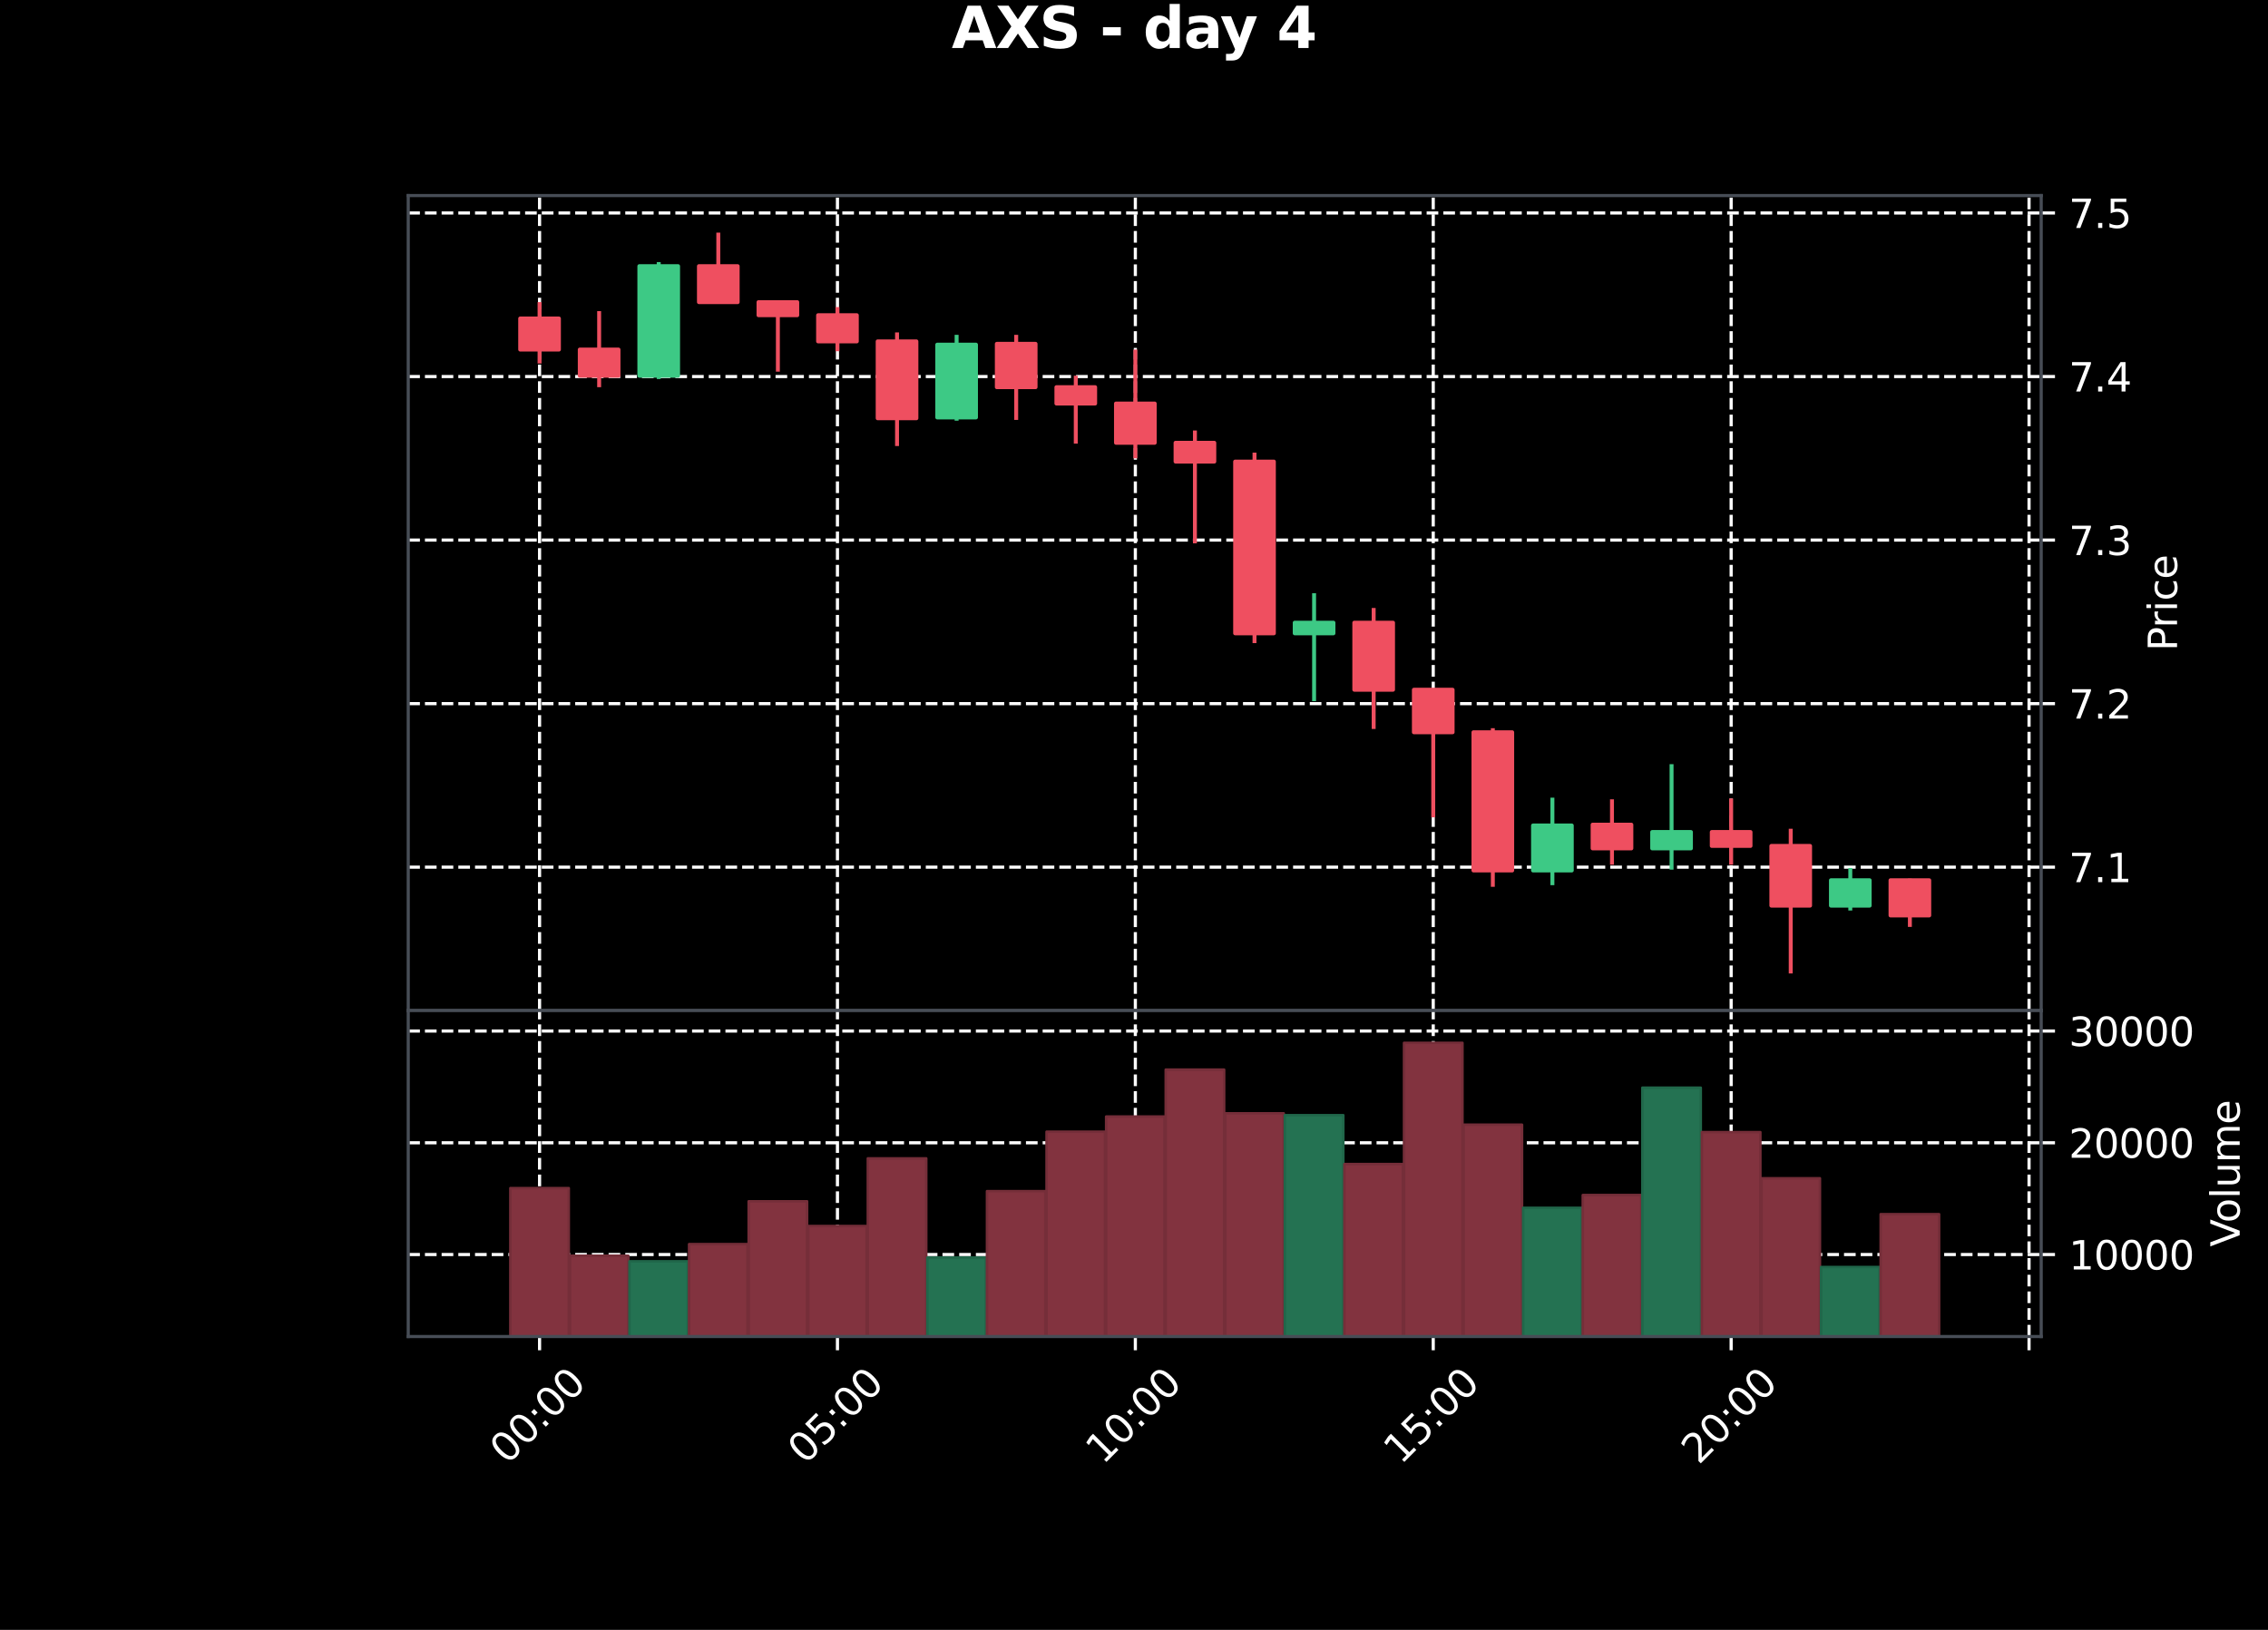 <?xml version="1.0" encoding="utf-8" standalone="no"?>
<!DOCTYPE svg PUBLIC "-//W3C//DTD SVG 1.1//EN"
  "http://www.w3.org/Graphics/SVG/1.1/DTD/svg11.dtd">
<svg xmlns:xlink="http://www.w3.org/1999/xlink" width="576pt" height="414pt" viewBox="0 0 576 414" xmlns="http://www.w3.org/2000/svg" version="1.1">
 <defs>
  <style type="text/css">*{stroke-linejoin: round; stroke-linecap: butt}</style>
 </defs>
 <g id="figure_1">
  <g id="patch_1">
   <path d="M 0 414 
L 576 414 
L 576 0 
L 0 0 
z
"/>
  </g>
  <g id="axes_1">
   <g id="patch_2">
    <path d="M 103.68 256.68 
L 518.4 256.68 
L 518.4 49.68 
L 103.68 49.68 
z
"/>
   </g>
   <g id="matplotlib.axis_1">
    <g id="xtick_1">
     <g id="line2d_1">
      <path d="M 137.032 256.68 
L 137.032 49.68 
" clip-path="url(#pf74fe98bea)" style="fill: none; stroke-dasharray: 2.96,1.28; stroke-dashoffset: 0; stroke: #ffffff; stroke-width: 0.8"/>
     </g>
     <g id="line2d_2">
      <defs>
       <path id="m8249fe2541" d="M 0 0 
L 0 3.5 
" style="stroke: #ffffff; stroke-width: 0.8"/>
      </defs>
      <g>
       <use xlink:href="#m8249fe2541" x="137.032" y="256.68" style="fill: #ffffff; stroke: #ffffff; stroke-width: 0.8"/>
      </g>
     </g>
    </g>
    <g id="xtick_2">
     <g id="line2d_3">
      <path d="M 212.687 256.68 
L 212.687 49.68 
" clip-path="url(#pf74fe98bea)" style="fill: none; stroke-dasharray: 2.96,1.28; stroke-dashoffset: 0; stroke: #ffffff; stroke-width: 0.8"/>
     </g>
     <g id="line2d_4">
      <g>
       <use xlink:href="#m8249fe2541" x="212.687" y="256.68" style="fill: #ffffff; stroke: #ffffff; stroke-width: 0.8"/>
      </g>
     </g>
    </g>
    <g id="xtick_3">
     <g id="line2d_5">
      <path d="M 288.343 256.68 
L 288.343 49.68 
" clip-path="url(#pf74fe98bea)" style="fill: none; stroke-dasharray: 2.96,1.28; stroke-dashoffset: 0; stroke: #ffffff; stroke-width: 0.8"/>
     </g>
     <g id="line2d_6">
      <g>
       <use xlink:href="#m8249fe2541" x="288.343" y="256.68" style="fill: #ffffff; stroke: #ffffff; stroke-width: 0.8"/>
      </g>
     </g>
    </g>
    <g id="xtick_4">
     <g id="line2d_7">
      <path d="M 363.999 256.68 
L 363.999 49.68 
" clip-path="url(#pf74fe98bea)" style="fill: none; stroke-dasharray: 2.96,1.28; stroke-dashoffset: 0; stroke: #ffffff; stroke-width: 0.8"/>
     </g>
     <g id="line2d_8">
      <g>
       <use xlink:href="#m8249fe2541" x="363.999" y="256.68" style="fill: #ffffff; stroke: #ffffff; stroke-width: 0.8"/>
      </g>
     </g>
    </g>
    <g id="xtick_5">
     <g id="line2d_9">
      <path d="M 439.655 256.68 
L 439.655 49.68 
" clip-path="url(#pf74fe98bea)" style="fill: none; stroke-dasharray: 2.96,1.28; stroke-dashoffset: 0; stroke: #ffffff; stroke-width: 0.8"/>
     </g>
     <g id="line2d_10">
      <g>
       <use xlink:href="#m8249fe2541" x="439.655" y="256.68" style="fill: #ffffff; stroke: #ffffff; stroke-width: 0.8"/>
      </g>
     </g>
    </g>
    <g id="xtick_6">
     <g id="line2d_11">
      <path d="M 515.311 256.68 
L 515.311 49.68 
" clip-path="url(#pf74fe98bea)" style="fill: none; stroke-dasharray: 2.96,1.28; stroke-dashoffset: 0; stroke: #ffffff; stroke-width: 0.8"/>
     </g>
     <g id="line2d_12">
      <g>
       <use xlink:href="#m8249fe2541" x="515.311" y="256.68" style="fill: #ffffff; stroke: #ffffff; stroke-width: 0.8"/>
      </g>
     </g>
    </g>
   </g>
   <g id="matplotlib.axis_2">
    <g id="ytick_1">
     <g id="line2d_13">
      <path d="M 103.68 220.269 
L 518.4 220.269 
" clip-path="url(#pf74fe98bea)" style="fill: none; stroke-dasharray: 2.96,1.28; stroke-dashoffset: 0; stroke: #ffffff; stroke-width: 0.8"/>
     </g>
     <g id="line2d_14">
      <defs>
       <path id="m7fab0426af" d="M 0 0 
L 3.5 0 
" style="stroke: #ffffff; stroke-width: 0.8"/>
      </defs>
      <g>
       <use xlink:href="#m7fab0426af" x="518.4" y="220.269" style="fill: #ffffff; stroke: #ffffff; stroke-width: 0.8"/>
      </g>
     </g>
     <g id="text_1">
      <!-- 7.1 -->
      <g style="fill: #ffffff" transform="translate(525.4 224.068) scale(0.1 -0.1)">
       <defs>
        <path id="DejaVuSans-37" d="M 525 4666 
L 3525 4666 
L 3525 4397 
L 1831 0 
L 1172 0 
L 2766 4134 
L 525 4134 
L 525 4666 
z
" transform="scale(0.016)"/>
        <path id="DejaVuSans-2e" d="M 684 794 
L 1344 794 
L 1344 0 
L 684 0 
L 684 794 
z
" transform="scale(0.016)"/>
        <path id="DejaVuSans-31" d="M 794 531 
L 1825 531 
L 1825 4091 
L 703 3866 
L 703 4441 
L 1819 4666 
L 2450 4666 
L 2450 531 
L 3481 531 
L 3481 0 
L 794 0 
L 794 531 
z
" transform="scale(0.016)"/>
       </defs>
       <use xlink:href="#DejaVuSans-37"/>
       <use xlink:href="#DejaVuSans-2e" x="63.623"/>
       <use xlink:href="#DejaVuSans-31" x="95.41"/>
      </g>
     </g>
    </g>
    <g id="ytick_2">
     <g id="line2d_15">
      <path d="M 103.68 178.728 
L 518.4 178.728 
" clip-path="url(#pf74fe98bea)" style="fill: none; stroke-dasharray: 2.96,1.28; stroke-dashoffset: 0; stroke: #ffffff; stroke-width: 0.8"/>
     </g>
     <g id="line2d_16">
      <g>
       <use xlink:href="#m7fab0426af" x="518.4" y="178.728" style="fill: #ffffff; stroke: #ffffff; stroke-width: 0.8"/>
      </g>
     </g>
     <g id="text_2">
      <!-- 7.2 -->
      <g style="fill: #ffffff" transform="translate(525.4 182.527) scale(0.1 -0.1)">
       <defs>
        <path id="DejaVuSans-32" d="M 1228 531 
L 3431 531 
L 3431 0 
L 469 0 
L 469 531 
Q 828 903 1448 1529 
Q 2069 2156 2228 2338 
Q 2531 2678 2651 2914 
Q 2772 3150 2772 3378 
Q 2772 3750 2511 3984 
Q 2250 4219 1831 4219 
Q 1534 4219 1204 4116 
Q 875 4013 500 3803 
L 500 4441 
Q 881 4594 1212 4672 
Q 1544 4750 1819 4750 
Q 2544 4750 2975 4387 
Q 3406 4025 3406 3419 
Q 3406 3131 3298 2873 
Q 3191 2616 2906 2266 
Q 2828 2175 2409 1742 
Q 1991 1309 1228 531 
z
" transform="scale(0.016)"/>
       </defs>
       <use xlink:href="#DejaVuSans-37"/>
       <use xlink:href="#DejaVuSans-2e" x="63.623"/>
       <use xlink:href="#DejaVuSans-32" x="95.41"/>
      </g>
     </g>
    </g>
    <g id="ytick_3">
     <g id="line2d_17">
      <path d="M 103.68 137.187 
L 518.4 137.187 
" clip-path="url(#pf74fe98bea)" style="fill: none; stroke-dasharray: 2.96,1.28; stroke-dashoffset: 0; stroke: #ffffff; stroke-width: 0.8"/>
     </g>
     <g id="line2d_18">
      <g>
       <use xlink:href="#m7fab0426af" x="518.4" y="137.187" style="fill: #ffffff; stroke: #ffffff; stroke-width: 0.8"/>
      </g>
     </g>
     <g id="text_3">
      <!-- 7.3 -->
      <g style="fill: #ffffff" transform="translate(525.4 140.986) scale(0.1 -0.1)">
       <defs>
        <path id="DejaVuSans-33" d="M 2597 2516 
Q 3050 2419 3304 2112 
Q 3559 1806 3559 1356 
Q 3559 666 3084 287 
Q 2609 -91 1734 -91 
Q 1441 -91 1130 -33 
Q 819 25 488 141 
L 488 750 
Q 750 597 1062 519 
Q 1375 441 1716 441 
Q 2309 441 2620 675 
Q 2931 909 2931 1356 
Q 2931 1769 2642 2001 
Q 2353 2234 1838 2234 
L 1294 2234 
L 1294 2753 
L 1863 2753 
Q 2328 2753 2575 2939 
Q 2822 3125 2822 3475 
Q 2822 3834 2567 4026 
Q 2313 4219 1838 4219 
Q 1578 4219 1281 4162 
Q 984 4106 628 3988 
L 628 4550 
Q 988 4650 1302 4700 
Q 1616 4750 1894 4750 
Q 2613 4750 3031 4423 
Q 3450 4097 3450 3541 
Q 3450 3153 3228 2886 
Q 3006 2619 2597 2516 
z
" transform="scale(0.016)"/>
       </defs>
       <use xlink:href="#DejaVuSans-37"/>
       <use xlink:href="#DejaVuSans-2e" x="63.623"/>
       <use xlink:href="#DejaVuSans-33" x="95.41"/>
      </g>
     </g>
    </g>
    <g id="ytick_4">
     <g id="line2d_19">
      <path d="M 103.68 95.645 
L 518.4 95.645 
" clip-path="url(#pf74fe98bea)" style="fill: none; stroke-dasharray: 2.96,1.28; stroke-dashoffset: 0; stroke: #ffffff; stroke-width: 0.8"/>
     </g>
     <g id="line2d_20">
      <g>
       <use xlink:href="#m7fab0426af" x="518.4" y="95.645" style="fill: #ffffff; stroke: #ffffff; stroke-width: 0.8"/>
      </g>
     </g>
     <g id="text_4">
      <!-- 7.4 -->
      <g style="fill: #ffffff" transform="translate(525.4 99.445) scale(0.1 -0.1)">
       <defs>
        <path id="DejaVuSans-34" d="M 2419 4116 
L 825 1625 
L 2419 1625 
L 2419 4116 
z
M 2253 4666 
L 3047 4666 
L 3047 1625 
L 3713 1625 
L 3713 1100 
L 3047 1100 
L 3047 0 
L 2419 0 
L 2419 1100 
L 313 1100 
L 313 1709 
L 2253 4666 
z
" transform="scale(0.016)"/>
       </defs>
       <use xlink:href="#DejaVuSans-37"/>
       <use xlink:href="#DejaVuSans-2e" x="63.623"/>
       <use xlink:href="#DejaVuSans-34" x="95.41"/>
      </g>
     </g>
    </g>
    <g id="ytick_5">
     <g id="line2d_21">
      <path d="M 103.68 54.104 
L 518.4 54.104 
" clip-path="url(#pf74fe98bea)" style="fill: none; stroke-dasharray: 2.96,1.28; stroke-dashoffset: 0; stroke: #ffffff; stroke-width: 0.8"/>
     </g>
     <g id="line2d_22">
      <g>
       <use xlink:href="#m7fab0426af" x="518.4" y="54.104" style="fill: #ffffff; stroke: #ffffff; stroke-width: 0.8"/>
      </g>
     </g>
     <g id="text_5">
      <!-- 7.5 -->
      <g style="fill: #ffffff" transform="translate(525.4 57.903) scale(0.1 -0.1)">
       <defs>
        <path id="DejaVuSans-35" d="M 691 4666 
L 3169 4666 
L 3169 4134 
L 1269 4134 
L 1269 2991 
Q 1406 3038 1543 3061 
Q 1681 3084 1819 3084 
Q 2600 3084 3056 2656 
Q 3513 2228 3513 1497 
Q 3513 744 3044 326 
Q 2575 -91 1722 -91 
Q 1428 -91 1123 -41 
Q 819 9 494 109 
L 494 744 
Q 775 591 1075 516 
Q 1375 441 1709 441 
Q 2250 441 2565 725 
Q 2881 1009 2881 1497 
Q 2881 1984 2565 2268 
Q 2250 2553 1709 2553 
Q 1456 2553 1204 2497 
Q 953 2441 691 2322 
L 691 4666 
z
" transform="scale(0.016)"/>
       </defs>
       <use xlink:href="#DejaVuSans-37"/>
       <use xlink:href="#DejaVuSans-2e" x="63.623"/>
       <use xlink:href="#DejaVuSans-35" x="95.41"/>
      </g>
     </g>
    </g>
    <g id="text_6">
     <!-- Price -->
     <g style="fill: #ffffff" transform="translate(552.902 165.378) rotate(-90) scale(0.1 -0.1)">
      <defs>
       <path id="DejaVuSans-50" d="M 1259 4147 
L 1259 2394 
L 2053 2394 
Q 2494 2394 2734 2622 
Q 2975 2850 2975 3272 
Q 2975 3691 2734 3919 
Q 2494 4147 2053 4147 
L 1259 4147 
z
M 628 4666 
L 2053 4666 
Q 2838 4666 3239 4311 
Q 3641 3956 3641 3272 
Q 3641 2581 3239 2228 
Q 2838 1875 2053 1875 
L 1259 1875 
L 1259 0 
L 628 0 
L 628 4666 
z
" transform="scale(0.016)"/>
       <path id="DejaVuSans-72" d="M 2631 2963 
Q 2534 3019 2420 3045 
Q 2306 3072 2169 3072 
Q 1681 3072 1420 2755 
Q 1159 2438 1159 1844 
L 1159 0 
L 581 0 
L 581 3500 
L 1159 3500 
L 1159 2956 
Q 1341 3275 1631 3429 
Q 1922 3584 2338 3584 
Q 2397 3584 2469 3576 
Q 2541 3569 2628 3553 
L 2631 2963 
z
" transform="scale(0.016)"/>
       <path id="DejaVuSans-69" d="M 603 3500 
L 1178 3500 
L 1178 0 
L 603 0 
L 603 3500 
z
M 603 4863 
L 1178 4863 
L 1178 4134 
L 603 4134 
L 603 4863 
z
" transform="scale(0.016)"/>
       <path id="DejaVuSans-63" d="M 3122 3366 
L 3122 2828 
Q 2878 2963 2633 3030 
Q 2388 3097 2138 3097 
Q 1578 3097 1268 2742 
Q 959 2388 959 1747 
Q 959 1106 1268 751 
Q 1578 397 2138 397 
Q 2388 397 2633 464 
Q 2878 531 3122 666 
L 3122 134 
Q 2881 22 2623 -34 
Q 2366 -91 2075 -91 
Q 1284 -91 818 406 
Q 353 903 353 1747 
Q 353 2603 823 3093 
Q 1294 3584 2113 3584 
Q 2378 3584 2631 3529 
Q 2884 3475 3122 3366 
z
" transform="scale(0.016)"/>
       <path id="DejaVuSans-65" d="M 3597 1894 
L 3597 1613 
L 953 1613 
Q 991 1019 1311 708 
Q 1631 397 2203 397 
Q 2534 397 2845 478 
Q 3156 559 3463 722 
L 3463 178 
Q 3153 47 2828 -22 
Q 2503 -91 2169 -91 
Q 1331 -91 842 396 
Q 353 884 353 1716 
Q 353 2575 817 3079 
Q 1281 3584 2069 3584 
Q 2775 3584 3186 3129 
Q 3597 2675 3597 1894 
z
M 3022 2063 
Q 3016 2534 2758 2815 
Q 2500 3097 2075 3097 
Q 1594 3097 1305 2825 
Q 1016 2553 972 2059 
L 3022 2063 
z
" transform="scale(0.016)"/>
      </defs>
      <use xlink:href="#DejaVuSans-50"/>
      <use xlink:href="#DejaVuSans-72" x="58.553"/>
      <use xlink:href="#DejaVuSans-69" x="99.666"/>
      <use xlink:href="#DejaVuSans-63" x="127.449"/>
      <use xlink:href="#DejaVuSans-65" x="182.43"/>
     </g>
    </g>
   </g>
   <g id="PolyCollection_1">
    <path d="M 132.114 80.898 
L 132.114 88.791 
L 141.949 88.791 
L 141.949 80.898 
z
" clip-path="url(#pf74fe98bea)" style="fill: #ef4f60; stroke: #ef4f60"/>
    <path d="M 147.245 88.791 
L 147.245 95.438 
L 157.08 95.438 
L 157.08 88.791 
z
" clip-path="url(#pf74fe98bea)" style="fill: #ef4f60; stroke: #ef4f60"/>
    <path d="M 162.376 95.438 
L 162.376 67.605 
L 172.212 67.605 
L 172.212 95.438 
z
" clip-path="url(#pf74fe98bea)" style="fill: #3dc985; stroke: #3dc985"/>
    <path d="M 177.507 67.605 
L 177.507 76.744 
L 187.343 76.744 
L 187.343 67.605 
z
" clip-path="url(#pf74fe98bea)" style="fill: #ef4f60; stroke: #ef4f60"/>
    <path d="M 192.639 76.744 
L 192.639 80.067 
L 202.474 80.067 
L 202.474 76.744 
z
" clip-path="url(#pf74fe98bea)" style="fill: #ef4f60; stroke: #ef4f60"/>
    <path d="M 207.77 80.067 
L 207.77 86.714 
L 217.605 86.714 
L 217.605 80.067 
z
" clip-path="url(#pf74fe98bea)" style="fill: #ef4f60; stroke: #ef4f60"/>
    <path d="M 222.901 86.714 
L 222.901 106.238 
L 232.736 106.238 
L 232.736 86.714 
z
" clip-path="url(#pf74fe98bea)" style="fill: #ef4f60; stroke: #ef4f60"/>
    <path d="M 238.032 106.031 
L 238.032 87.545 
L 247.867 87.545 
L 247.867 106.031 
z
" clip-path="url(#pf74fe98bea)" style="fill: #3dc985; stroke: #3dc985"/>
    <path d="M 253.163 87.337 
L 253.163 98.346 
L 262.999 98.346 
L 262.999 87.337 
z
" clip-path="url(#pf74fe98bea)" style="fill: #ef4f60; stroke: #ef4f60"/>
    <path d="M 268.294 98.346 
L 268.294 102.5 
L 278.13 102.5 
L 278.13 98.346 
z
" clip-path="url(#pf74fe98bea)" style="fill: #ef4f60; stroke: #ef4f60"/>
    <path d="M 283.426 102.5 
L 283.426 112.47 
L 293.261 112.47 
L 293.261 102.5 
z
" clip-path="url(#pf74fe98bea)" style="fill: #ef4f60; stroke: #ef4f60"/>
    <path d="M 298.557 112.47 
L 298.557 117.247 
L 308.392 117.247 
L 308.392 112.47 
z
" clip-path="url(#pf74fe98bea)" style="fill: #ef4f60; stroke: #ef4f60"/>
    <path d="M 313.688 117.247 
L 313.688 160.865 
L 323.523 160.865 
L 323.523 117.247 
z
" clip-path="url(#pf74fe98bea)" style="fill: #ef4f60; stroke: #ef4f60"/>
    <path d="M 328.819 160.865 
L 328.819 158.165 
L 338.654 158.165 
L 338.654 160.865 
z
" clip-path="url(#pf74fe98bea)" style="fill: #3dc985; stroke: #3dc985"/>
    <path d="M 343.95 158.165 
L 343.95 175.197 
L 353.786 175.197 
L 353.786 158.165 
z
" clip-path="url(#pf74fe98bea)" style="fill: #ef4f60; stroke: #ef4f60"/>
    <path d="M 359.081 175.197 
L 359.081 185.998 
L 368.917 185.998 
L 368.917 175.197 
z
" clip-path="url(#pf74fe98bea)" style="fill: #ef4f60; stroke: #ef4f60"/>
    <path d="M 374.213 185.998 
L 374.213 221.1 
L 384.048 221.1 
L 384.048 185.998 
z
" clip-path="url(#pf74fe98bea)" style="fill: #ef4f60; stroke: #ef4f60"/>
    <path d="M 389.344 221.1 
L 389.344 209.676 
L 399.179 209.676 
L 399.179 221.1 
z
" clip-path="url(#pf74fe98bea)" style="fill: #3dc985; stroke: #3dc985"/>
    <path d="M 404.475 209.468 
L 404.475 215.492 
L 414.31 215.492 
L 414.31 209.468 
z
" clip-path="url(#pf74fe98bea)" style="fill: #ef4f60; stroke: #ef4f60"/>
    <path d="M 419.606 215.492 
L 419.606 211.338 
L 429.441 211.338 
L 429.441 215.492 
z
" clip-path="url(#pf74fe98bea)" style="fill: #3dc985; stroke: #3dc985"/>
    <path d="M 434.737 211.338 
L 434.737 214.869 
L 444.573 214.869 
L 444.573 211.338 
z
" clip-path="url(#pf74fe98bea)" style="fill: #ef4f60; stroke: #ef4f60"/>
    <path d="M 449.868 214.869 
L 449.868 230.031 
L 459.704 230.031 
L 459.704 214.869 
z
" clip-path="url(#pf74fe98bea)" style="fill: #ef4f60; stroke: #ef4f60"/>
    <path d="M 465 230.031 
L 465 223.592 
L 474.835 223.592 
L 474.835 230.031 
z
" clip-path="url(#pf74fe98bea)" style="fill: #3dc985; stroke: #3dc985"/>
    <path d="M 480.131 223.592 
L 480.131 232.524 
L 489.966 232.524 
L 489.966 223.592 
z
" clip-path="url(#pf74fe98bea)" style="fill: #ef4f60; stroke: #ef4f60"/>
   </g>
   <g id="LineCollection_1">
    <path d="M 137.032 92.322 
L 137.032 88.791 
" clip-path="url(#pf74fe98bea)" style="fill: none; stroke: #ef4f60"/>
    <path d="M 152.163 98.346 
L 152.163 95.438 
" clip-path="url(#pf74fe98bea)" style="fill: none; stroke: #ef4f60"/>
    <path d="M 167.294 96.269 
L 167.294 95.438 
" clip-path="url(#pf74fe98bea)" style="fill: none; stroke: #3dc985"/>
    <path d="M 182.425 76.952 
L 182.425 76.744 
" clip-path="url(#pf74fe98bea)" style="fill: none; stroke: #ef4f60"/>
    <path d="M 197.556 94.399 
L 197.556 80.067 
" clip-path="url(#pf74fe98bea)" style="fill: none; stroke: #ef4f60"/>
    <path d="M 212.687 89.206 
L 212.687 86.714 
" clip-path="url(#pf74fe98bea)" style="fill: none; stroke: #ef4f60"/>
    <path d="M 227.819 113.3 
L 227.819 106.238 
" clip-path="url(#pf74fe98bea)" style="fill: none; stroke: #ef4f60"/>
    <path d="M 242.95 106.862 
L 242.95 106.031 
" clip-path="url(#pf74fe98bea)" style="fill: none; stroke: #3dc985"/>
    <path d="M 258.081 106.654 
L 258.081 98.346 
" clip-path="url(#pf74fe98bea)" style="fill: none; stroke: #ef4f60"/>
    <path d="M 273.212 112.677 
L 273.212 102.5 
" clip-path="url(#pf74fe98bea)" style="fill: none; stroke: #ef4f60"/>
    <path d="M 288.343 116.416 
L 288.343 112.47 
" clip-path="url(#pf74fe98bea)" style="fill: none; stroke: #ef4f60"/>
    <path d="M 303.474 138.017 
L 303.474 117.247 
" clip-path="url(#pf74fe98bea)" style="fill: none; stroke: #ef4f60"/>
    <path d="M 318.606 163.358 
L 318.606 160.865 
" clip-path="url(#pf74fe98bea)" style="fill: none; stroke: #ef4f60"/>
    <path d="M 333.737 178.105 
L 333.737 160.865 
" clip-path="url(#pf74fe98bea)" style="fill: none; stroke: #3dc985"/>
    <path d="M 348.868 185.167 
L 348.868 175.197 
" clip-path="url(#pf74fe98bea)" style="fill: none; stroke: #ef4f60"/>
    <path d="M 363.999 207.599 
L 363.999 185.998 
" clip-path="url(#pf74fe98bea)" style="fill: none; stroke: #ef4f60"/>
    <path d="M 379.13 225.254 
L 379.13 221.1 
" clip-path="url(#pf74fe98bea)" style="fill: none; stroke: #ef4f60"/>
    <path d="M 394.261 224.839 
L 394.261 221.1 
" clip-path="url(#pf74fe98bea)" style="fill: none; stroke: #3dc985"/>
    <path d="M 409.393 219.646 
L 409.393 215.492 
" clip-path="url(#pf74fe98bea)" style="fill: none; stroke: #ef4f60"/>
    <path d="M 424.524 220.892 
L 424.524 215.492 
" clip-path="url(#pf74fe98bea)" style="fill: none; stroke: #3dc985"/>
    <path d="M 439.655 219.646 
L 439.655 214.869 
" clip-path="url(#pf74fe98bea)" style="fill: none; stroke: #ef4f60"/>
    <path d="M 454.786 247.271 
L 454.786 230.031 
" clip-path="url(#pf74fe98bea)" style="fill: none; stroke: #ef4f60"/>
    <path d="M 469.917 231.278 
L 469.917 230.031 
" clip-path="url(#pf74fe98bea)" style="fill: none; stroke: #3dc985"/>
    <path d="M 485.048 235.432 
L 485.048 232.524 
" clip-path="url(#pf74fe98bea)" style="fill: none; stroke: #ef4f60"/>
    <path d="M 137.032 76.744 
L 137.032 80.898 
" clip-path="url(#pf74fe98bea)" style="fill: none; stroke: #ef4f60"/>
    <path d="M 152.163 79.029 
L 152.163 88.791 
" clip-path="url(#pf74fe98bea)" style="fill: none; stroke: #ef4f60"/>
    <path d="M 167.294 66.567 
L 167.294 67.605 
" clip-path="url(#pf74fe98bea)" style="fill: none; stroke: #3dc985"/>
    <path d="M 182.425 59.089 
L 182.425 67.605 
" clip-path="url(#pf74fe98bea)" style="fill: none; stroke: #ef4f60"/>
    <path d="M 197.556 76.329 
L 197.556 76.744 
" clip-path="url(#pf74fe98bea)" style="fill: none; stroke: #ef4f60"/>
    <path d="M 212.687 77.99 
L 212.687 80.067 
" clip-path="url(#pf74fe98bea)" style="fill: none; stroke: #ef4f60"/>
    <path d="M 227.819 84.429 
L 227.819 86.714 
" clip-path="url(#pf74fe98bea)" style="fill: none; stroke: #ef4f60"/>
    <path d="M 242.95 85.052 
L 242.95 87.545 
" clip-path="url(#pf74fe98bea)" style="fill: none; stroke: #3dc985"/>
    <path d="M 258.081 85.052 
L 258.081 87.337 
" clip-path="url(#pf74fe98bea)" style="fill: none; stroke: #ef4f60"/>
    <path d="M 273.212 95.438 
L 273.212 98.346 
" clip-path="url(#pf74fe98bea)" style="fill: none; stroke: #ef4f60"/>
    <path d="M 288.343 88.791 
L 288.343 102.5 
" clip-path="url(#pf74fe98bea)" style="fill: none; stroke: #ef4f60"/>
    <path d="M 303.474 109.354 
L 303.474 112.47 
" clip-path="url(#pf74fe98bea)" style="fill: none; stroke: #ef4f60"/>
    <path d="M 318.606 114.962 
L 318.606 117.247 
" clip-path="url(#pf74fe98bea)" style="fill: none; stroke: #ef4f60"/>
    <path d="M 333.737 150.688 
L 333.737 158.165 
" clip-path="url(#pf74fe98bea)" style="fill: none; stroke: #3dc985"/>
    <path d="M 348.868 154.426 
L 348.868 158.165 
" clip-path="url(#pf74fe98bea)" style="fill: none; stroke: #ef4f60"/>
    <path d="M 363.999 174.989 
L 363.999 175.197 
" clip-path="url(#pf74fe98bea)" style="fill: none; stroke: #ef4f60"/>
    <path d="M 379.13 184.959 
L 379.13 185.998 
" clip-path="url(#pf74fe98bea)" style="fill: none; stroke: #ef4f60"/>
    <path d="M 394.261 202.614 
L 394.261 209.676 
" clip-path="url(#pf74fe98bea)" style="fill: none; stroke: #3dc985"/>
    <path d="M 409.393 203.029 
L 409.393 209.468 
" clip-path="url(#pf74fe98bea)" style="fill: none; stroke: #ef4f60"/>
    <path d="M 424.524 194.098 
L 424.524 211.338 
" clip-path="url(#pf74fe98bea)" style="fill: none; stroke: #3dc985"/>
    <path d="M 439.655 202.822 
L 439.655 211.338 
" clip-path="url(#pf74fe98bea)" style="fill: none; stroke: #ef4f60"/>
    <path d="M 454.786 210.507 
L 454.786 214.869 
" clip-path="url(#pf74fe98bea)" style="fill: none; stroke: #ef4f60"/>
    <path d="M 469.917 220.477 
L 469.917 223.592 
" clip-path="url(#pf74fe98bea)" style="fill: none; stroke: #3dc985"/>
    <path d="M 485.048 223.177 
L 485.048 223.592 
" clip-path="url(#pf74fe98bea)" style="fill: none; stroke: #ef4f60"/>
   </g>
   <g id="patch_3">
    <path d="M 103.68 256.68 
L 103.68 49.68 
" style="fill: none; stroke: #474d56; stroke-width: 0.8; stroke-linejoin: miter; stroke-linecap: square"/>
   </g>
   <g id="patch_4">
    <path d="M 518.4 256.68 
L 518.4 49.68 
" style="fill: none; stroke: #474d56; stroke-width: 0.8; stroke-linejoin: miter; stroke-linecap: square"/>
   </g>
   <g id="patch_5">
    <path d="M 103.68 256.68 
L 518.4 256.68 
" style="fill: none; stroke: #474d56; stroke-width: 0.8; stroke-linejoin: miter; stroke-linecap: square"/>
   </g>
   <g id="patch_6">
    <path d="M 103.68 49.68 
L 518.4 49.68 
" style="fill: none; stroke: #474d56; stroke-width: 0.8; stroke-linejoin: miter; stroke-linecap: square"/>
   </g>
  </g>
  <g id="axes_2">
   <g id="patch_7">
    <path d="M 103.68 339.48 
L 518.4 339.48 
L 518.4 256.68 
L 103.68 256.68 
z
"/>
   </g>
   <g id="matplotlib.axis_3">
    <g id="xtick_7">
     <g id="line2d_23">
      <path d="M 137.032 339.48 
L 137.032 256.68 
" clip-path="url(#p7be157b8fe)" style="fill: none; stroke-dasharray: 2.96,1.28; stroke-dashoffset: 0; stroke: #ffffff; stroke-width: 0.8"/>
     </g>
     <g id="line2d_24">
      <g>
       <use xlink:href="#m8249fe2541" x="137.032" y="339.48" style="fill: #ffffff; stroke: #ffffff; stroke-width: 0.8"/>
      </g>
     </g>
     <g id="text_7">
      <!-- 00:00 -->
      <g style="fill: #ffffff" transform="translate(128.794 372.231) rotate(-45) scale(0.1 -0.1)">
       <defs>
        <path id="DejaVuSans-30" d="M 2034 4250 
Q 1547 4250 1301 3770 
Q 1056 3291 1056 2328 
Q 1056 1369 1301 889 
Q 1547 409 2034 409 
Q 2525 409 2770 889 
Q 3016 1369 3016 2328 
Q 3016 3291 2770 3770 
Q 2525 4250 2034 4250 
z
M 2034 4750 
Q 2819 4750 3233 4129 
Q 3647 3509 3647 2328 
Q 3647 1150 3233 529 
Q 2819 -91 2034 -91 
Q 1250 -91 836 529 
Q 422 1150 422 2328 
Q 422 3509 836 4129 
Q 1250 4750 2034 4750 
z
" transform="scale(0.016)"/>
        <path id="DejaVuSans-3a" d="M 750 794 
L 1409 794 
L 1409 0 
L 750 0 
L 750 794 
z
M 750 3309 
L 1409 3309 
L 1409 2516 
L 750 2516 
L 750 3309 
z
" transform="scale(0.016)"/>
       </defs>
       <use xlink:href="#DejaVuSans-30"/>
       <use xlink:href="#DejaVuSans-30" x="63.623"/>
       <use xlink:href="#DejaVuSans-3a" x="127.246"/>
       <use xlink:href="#DejaVuSans-30" x="160.938"/>
       <use xlink:href="#DejaVuSans-30" x="224.561"/>
      </g>
     </g>
    </g>
    <g id="xtick_8">
     <g id="line2d_25">
      <path d="M 212.687 339.48 
L 212.687 256.68 
" clip-path="url(#p7be157b8fe)" style="fill: none; stroke-dasharray: 2.96,1.28; stroke-dashoffset: 0; stroke: #ffffff; stroke-width: 0.8"/>
     </g>
     <g id="line2d_26">
      <g>
       <use xlink:href="#m8249fe2541" x="212.687" y="339.48" style="fill: #ffffff; stroke: #ffffff; stroke-width: 0.8"/>
      </g>
     </g>
     <g id="text_8">
      <!-- 05:00 -->
      <g style="fill: #ffffff" transform="translate(204.45 372.231) rotate(-45) scale(0.1 -0.1)">
       <use xlink:href="#DejaVuSans-30"/>
       <use xlink:href="#DejaVuSans-35" x="63.623"/>
       <use xlink:href="#DejaVuSans-3a" x="127.246"/>
       <use xlink:href="#DejaVuSans-30" x="160.938"/>
       <use xlink:href="#DejaVuSans-30" x="224.561"/>
      </g>
     </g>
    </g>
    <g id="xtick_9">
     <g id="line2d_27">
      <path d="M 288.343 339.48 
L 288.343 256.68 
" clip-path="url(#p7be157b8fe)" style="fill: none; stroke-dasharray: 2.96,1.28; stroke-dashoffset: 0; stroke: #ffffff; stroke-width: 0.8"/>
     </g>
     <g id="line2d_28">
      <g>
       <use xlink:href="#m8249fe2541" x="288.343" y="339.48" style="fill: #ffffff; stroke: #ffffff; stroke-width: 0.8"/>
      </g>
     </g>
     <g id="text_9">
      <!-- 10:00 -->
      <g style="fill: #ffffff" transform="translate(280.105 372.231) rotate(-45) scale(0.1 -0.1)">
       <use xlink:href="#DejaVuSans-31"/>
       <use xlink:href="#DejaVuSans-30" x="63.623"/>
       <use xlink:href="#DejaVuSans-3a" x="127.246"/>
       <use xlink:href="#DejaVuSans-30" x="160.938"/>
       <use xlink:href="#DejaVuSans-30" x="224.561"/>
      </g>
     </g>
    </g>
    <g id="xtick_10">
     <g id="line2d_29">
      <path d="M 363.999 339.48 
L 363.999 256.68 
" clip-path="url(#p7be157b8fe)" style="fill: none; stroke-dasharray: 2.96,1.28; stroke-dashoffset: 0; stroke: #ffffff; stroke-width: 0.8"/>
     </g>
     <g id="line2d_30">
      <g>
       <use xlink:href="#m8249fe2541" x="363.999" y="339.48" style="fill: #ffffff; stroke: #ffffff; stroke-width: 0.8"/>
      </g>
     </g>
     <g id="text_10">
      <!-- 15:00 -->
      <g style="fill: #ffffff" transform="translate(355.761 372.231) rotate(-45) scale(0.1 -0.1)">
       <use xlink:href="#DejaVuSans-31"/>
       <use xlink:href="#DejaVuSans-35" x="63.623"/>
       <use xlink:href="#DejaVuSans-3a" x="127.246"/>
       <use xlink:href="#DejaVuSans-30" x="160.938"/>
       <use xlink:href="#DejaVuSans-30" x="224.561"/>
      </g>
     </g>
    </g>
    <g id="xtick_11">
     <g id="line2d_31">
      <path d="M 439.655 339.48 
L 439.655 256.68 
" clip-path="url(#p7be157b8fe)" style="fill: none; stroke-dasharray: 2.96,1.28; stroke-dashoffset: 0; stroke: #ffffff; stroke-width: 0.8"/>
     </g>
     <g id="line2d_32">
      <g>
       <use xlink:href="#m8249fe2541" x="439.655" y="339.48" style="fill: #ffffff; stroke: #ffffff; stroke-width: 0.8"/>
      </g>
     </g>
     <g id="text_11">
      <!-- 20:00 -->
      <g style="fill: #ffffff" transform="translate(431.417 372.231) rotate(-45) scale(0.1 -0.1)">
       <use xlink:href="#DejaVuSans-32"/>
       <use xlink:href="#DejaVuSans-30" x="63.623"/>
       <use xlink:href="#DejaVuSans-3a" x="127.246"/>
       <use xlink:href="#DejaVuSans-30" x="160.938"/>
       <use xlink:href="#DejaVuSans-30" x="224.561"/>
      </g>
     </g>
    </g>
    <g id="xtick_12">
     <g id="line2d_33">
      <path d="M 515.311 339.48 
L 515.311 256.68 
" clip-path="url(#p7be157b8fe)" style="fill: none; stroke-dasharray: 2.96,1.28; stroke-dashoffset: 0; stroke: #ffffff; stroke-width: 0.8"/>
     </g>
     <g id="line2d_34">
      <g>
       <use xlink:href="#m8249fe2541" x="515.311" y="339.48" style="fill: #ffffff; stroke: #ffffff; stroke-width: 0.8"/>
      </g>
     </g>
    </g>
   </g>
   <g id="matplotlib.axis_4">
    <g id="ytick_6">
     <g id="line2d_35">
      <path d="M 103.68 318.66 
L 518.4 318.66 
" clip-path="url(#p7be157b8fe)" style="fill: none; stroke-dasharray: 2.96,1.28; stroke-dashoffset: 0; stroke: #ffffff; stroke-width: 0.8"/>
     </g>
     <g id="line2d_36">
      <g>
       <use xlink:href="#m7fab0426af" x="518.4" y="318.66" style="fill: #ffffff; stroke: #ffffff; stroke-width: 0.8"/>
      </g>
     </g>
     <g id="text_12">
      <!-- 10000 -->
      <g style="fill: #ffffff" transform="translate(525.4 322.459) scale(0.1 -0.1)">
       <use xlink:href="#DejaVuSans-31"/>
       <use xlink:href="#DejaVuSans-30" x="63.623"/>
       <use xlink:href="#DejaVuSans-30" x="127.246"/>
       <use xlink:href="#DejaVuSans-30" x="190.869"/>
       <use xlink:href="#DejaVuSans-30" x="254.492"/>
      </g>
     </g>
    </g>
    <g id="ytick_7">
     <g id="line2d_37">
      <path d="M 103.68 290.277 
L 518.4 290.277 
" clip-path="url(#p7be157b8fe)" style="fill: none; stroke-dasharray: 2.96,1.28; stroke-dashoffset: 0; stroke: #ffffff; stroke-width: 0.8"/>
     </g>
     <g id="line2d_38">
      <g>
       <use xlink:href="#m7fab0426af" x="518.4" y="290.277" style="fill: #ffffff; stroke: #ffffff; stroke-width: 0.8"/>
      </g>
     </g>
     <g id="text_13">
      <!-- 20000 -->
      <g style="fill: #ffffff" transform="translate(525.4 294.076) scale(0.1 -0.1)">
       <use xlink:href="#DejaVuSans-32"/>
       <use xlink:href="#DejaVuSans-30" x="63.623"/>
       <use xlink:href="#DejaVuSans-30" x="127.246"/>
       <use xlink:href="#DejaVuSans-30" x="190.869"/>
       <use xlink:href="#DejaVuSans-30" x="254.492"/>
      </g>
     </g>
    </g>
    <g id="ytick_8">
     <g id="line2d_39">
      <path d="M 103.68 261.895 
L 518.4 261.895 
" clip-path="url(#p7be157b8fe)" style="fill: none; stroke-dasharray: 2.96,1.28; stroke-dashoffset: 0; stroke: #ffffff; stroke-width: 0.8"/>
     </g>
     <g id="line2d_40">
      <g>
       <use xlink:href="#m7fab0426af" x="518.4" y="261.895" style="fill: #ffffff; stroke: #ffffff; stroke-width: 0.8"/>
      </g>
     </g>
     <g id="text_14">
      <!-- 30000 -->
      <g style="fill: #ffffff" transform="translate(525.4 265.694) scale(0.1 -0.1)">
       <use xlink:href="#DejaVuSans-33"/>
       <use xlink:href="#DejaVuSans-30" x="63.623"/>
       <use xlink:href="#DejaVuSans-30" x="127.246"/>
       <use xlink:href="#DejaVuSans-30" x="190.869"/>
       <use xlink:href="#DejaVuSans-30" x="254.492"/>
      </g>
     </g>
    </g>
    <g id="text_15">
     <!-- Volume -->
     <g style="fill: #ffffff" transform="translate(568.811 316.677) rotate(-90) scale(0.1 -0.1)">
      <defs>
       <path id="DejaVuSans-56" d="M 1831 0 
L 50 4666 
L 709 4666 
L 2188 738 
L 3669 4666 
L 4325 4666 
L 2547 0 
L 1831 0 
z
" transform="scale(0.016)"/>
       <path id="DejaVuSans-6f" d="M 1959 3097 
Q 1497 3097 1228 2736 
Q 959 2375 959 1747 
Q 959 1119 1226 758 
Q 1494 397 1959 397 
Q 2419 397 2687 759 
Q 2956 1122 2956 1747 
Q 2956 2369 2687 2733 
Q 2419 3097 1959 3097 
z
M 1959 3584 
Q 2709 3584 3137 3096 
Q 3566 2609 3566 1747 
Q 3566 888 3137 398 
Q 2709 -91 1959 -91 
Q 1206 -91 779 398 
Q 353 888 353 1747 
Q 353 2609 779 3096 
Q 1206 3584 1959 3584 
z
" transform="scale(0.016)"/>
       <path id="DejaVuSans-6c" d="M 603 4863 
L 1178 4863 
L 1178 0 
L 603 0 
L 603 4863 
z
" transform="scale(0.016)"/>
       <path id="DejaVuSans-75" d="M 544 1381 
L 544 3500 
L 1119 3500 
L 1119 1403 
Q 1119 906 1312 657 
Q 1506 409 1894 409 
Q 2359 409 2629 706 
Q 2900 1003 2900 1516 
L 2900 3500 
L 3475 3500 
L 3475 0 
L 2900 0 
L 2900 538 
Q 2691 219 2414 64 
Q 2138 -91 1772 -91 
Q 1169 -91 856 284 
Q 544 659 544 1381 
z
M 1991 3584 
L 1991 3584 
z
" transform="scale(0.016)"/>
       <path id="DejaVuSans-6d" d="M 3328 2828 
Q 3544 3216 3844 3400 
Q 4144 3584 4550 3584 
Q 5097 3584 5394 3201 
Q 5691 2819 5691 2113 
L 5691 0 
L 5113 0 
L 5113 2094 
Q 5113 2597 4934 2840 
Q 4756 3084 4391 3084 
Q 3944 3084 3684 2787 
Q 3425 2491 3425 1978 
L 3425 0 
L 2847 0 
L 2847 2094 
Q 2847 2600 2669 2842 
Q 2491 3084 2119 3084 
Q 1678 3084 1418 2786 
Q 1159 2488 1159 1978 
L 1159 0 
L 581 0 
L 581 3500 
L 1159 3500 
L 1159 2956 
Q 1356 3278 1631 3431 
Q 1906 3584 2284 3584 
Q 2666 3584 2933 3390 
Q 3200 3197 3328 2828 
z
" transform="scale(0.016)"/>
      </defs>
      <use xlink:href="#DejaVuSans-56"/>
      <use xlink:href="#DejaVuSans-6f" x="60.658"/>
      <use xlink:href="#DejaVuSans-6c" x="121.84"/>
      <use xlink:href="#DejaVuSans-75" x="149.623"/>
      <use xlink:href="#DejaVuSans-6d" x="213.002"/>
      <use xlink:href="#DejaVuSans-65" x="310.414"/>
     </g>
    </g>
   </g>
   <g id="patch_8">
    <path d="M 129.617 347.042 
L 144.446 347.042 
L 144.446 301.789 
L 129.617 301.789 
z
" clip-path="url(#p7be157b8fe)" style="fill: #82333f; stroke: #752e39; stroke-width: 0.65; stroke-linejoin: miter"/>
   </g>
   <g id="patch_9">
    <path d="M 144.749 347.042 
L 159.577 347.042 
L 159.577 318.975 
L 144.749 318.975 
z
" clip-path="url(#p7be157b8fe)" style="fill: #82333f; stroke: #752e39; stroke-width: 0.65; stroke-linejoin: miter"/>
   </g>
   <g id="patch_10">
    <path d="M 159.88 347.042 
L 174.708 347.042 
L 174.708 320.377 
L 159.88 320.377 
z
" clip-path="url(#p7be157b8fe)" style="fill: #247252; stroke: #20674a; stroke-width: 0.65; stroke-linejoin: miter"/>
   </g>
   <g id="patch_11">
    <path d="M 175.011 347.042 
L 189.839 347.042 
L 189.839 316.017 
L 175.011 316.017 
z
" clip-path="url(#p7be157b8fe)" style="fill: #82333f; stroke: #752e39; stroke-width: 0.65; stroke-linejoin: miter"/>
   </g>
   <g id="patch_12">
    <path d="M 190.142 347.042 
L 204.971 347.042 
L 204.971 305.138 
L 190.142 305.138 
z
" clip-path="url(#p7be157b8fe)" style="fill: #82333f; stroke: #752e39; stroke-width: 0.65; stroke-linejoin: miter"/>
   </g>
   <g id="patch_13">
    <path d="M 205.273 347.042 
L 220.102 347.042 
L 220.102 311.431 
L 205.273 311.431 
z
" clip-path="url(#p7be157b8fe)" style="fill: #82333f; stroke: #752e39; stroke-width: 0.65; stroke-linejoin: miter"/>
   </g>
   <g id="patch_14">
    <path d="M 220.404 347.042 
L 235.233 347.042 
L 235.233 294.234 
L 220.404 294.234 
z
" clip-path="url(#p7be157b8fe)" style="fill: #82333f; stroke: #752e39; stroke-width: 0.65; stroke-linejoin: miter"/>
   </g>
   <g id="patch_15">
    <path d="M 235.535 347.042 
L 250.364 347.042 
L 250.364 319.434 
L 235.535 319.434 
z
" clip-path="url(#p7be157b8fe)" style="fill: #247252; stroke: #20674a; stroke-width: 0.65; stroke-linejoin: miter"/>
   </g>
   <g id="patch_16">
    <path d="M 250.667 347.042 
L 265.495 347.042 
L 265.495 302.561 
L 250.667 302.561 
z
" clip-path="url(#p7be157b8fe)" style="fill: #82333f; stroke: #752e39; stroke-width: 0.65; stroke-linejoin: miter"/>
   </g>
   <g id="patch_17">
    <path d="M 265.798 347.042 
L 280.626 347.042 
L 280.626 287.467 
L 265.798 287.467 
z
" clip-path="url(#p7be157b8fe)" style="fill: #82333f; stroke: #752e39; stroke-width: 0.65; stroke-linejoin: miter"/>
   </g>
   <g id="patch_18">
    <path d="M 280.929 347.042 
L 295.758 347.042 
L 295.758 283.616 
L 280.929 283.616 
z
" clip-path="url(#p7be157b8fe)" style="fill: #82333f; stroke: #752e39; stroke-width: 0.65; stroke-linejoin: miter"/>
   </g>
   <g id="patch_19">
    <path d="M 296.06 347.042 
L 310.889 347.042 
L 310.889 271.695 
L 296.06 271.695 
z
" clip-path="url(#p7be157b8fe)" style="fill: #82333f; stroke: #752e39; stroke-width: 0.65; stroke-linejoin: miter"/>
   </g>
   <g id="patch_20">
    <path d="M 311.191 347.042 
L 326.02 347.042 
L 326.02 282.796 
L 311.191 282.796 
z
" clip-path="url(#p7be157b8fe)" style="fill: #82333f; stroke: #752e39; stroke-width: 0.65; stroke-linejoin: miter"/>
   </g>
   <g id="patch_21">
    <path d="M 326.322 347.042 
L 341.151 347.042 
L 341.151 283.264 
L 326.322 283.264 
z
" clip-path="url(#p7be157b8fe)" style="fill: #247252; stroke: #20674a; stroke-width: 0.65; stroke-linejoin: miter"/>
   </g>
   <g id="patch_22">
    <path d="M 341.454 347.042 
L 356.282 347.042 
L 356.282 295.69 
L 341.454 295.69 
z
" clip-path="url(#p7be157b8fe)" style="fill: #82333f; stroke: #752e39; stroke-width: 0.65; stroke-linejoin: miter"/>
   </g>
   <g id="patch_23">
    <path d="M 356.585 347.042 
L 371.413 347.042 
L 371.413 264.895 
L 356.585 264.895 
z
" clip-path="url(#p7be157b8fe)" style="fill: #82333f; stroke: #752e39; stroke-width: 0.65; stroke-linejoin: miter"/>
   </g>
   <g id="patch_24">
    <path d="M 371.716 347.042 
L 386.545 347.042 
L 386.545 285.691 
L 371.716 285.691 
z
" clip-path="url(#p7be157b8fe)" style="fill: #82333f; stroke: #752e39; stroke-width: 0.65; stroke-linejoin: miter"/>
   </g>
   <g id="patch_25">
    <path d="M 386.847 347.042 
L 401.676 347.042 
L 401.676 306.801 
L 386.847 306.801 
z
" clip-path="url(#p7be157b8fe)" style="fill: #247252; stroke: #20674a; stroke-width: 0.65; stroke-linejoin: miter"/>
   </g>
   <g id="patch_26">
    <path d="M 401.978 347.042 
L 416.807 347.042 
L 416.807 303.554 
L 401.978 303.554 
z
" clip-path="url(#p7be157b8fe)" style="fill: #82333f; stroke: #752e39; stroke-width: 0.65; stroke-linejoin: miter"/>
   </g>
   <g id="patch_27">
    <path d="M 417.109 347.042 
L 431.938 347.042 
L 431.938 276.287 
L 417.109 276.287 
z
" clip-path="url(#p7be157b8fe)" style="fill: #247252; stroke: #20674a; stroke-width: 0.65; stroke-linejoin: miter"/>
   </g>
   <g id="patch_28">
    <path d="M 432.241 347.042 
L 447.069 347.042 
L 447.069 287.569 
L 432.241 287.569 
z
" clip-path="url(#p7be157b8fe)" style="fill: #82333f; stroke: #752e39; stroke-width: 0.65; stroke-linejoin: miter"/>
   </g>
   <g id="patch_29">
    <path d="M 447.372 347.042 
L 462.2 347.042 
L 462.2 299.289 
L 447.372 299.289 
z
" clip-path="url(#p7be157b8fe)" style="fill: #82333f; stroke: #752e39; stroke-width: 0.65; stroke-linejoin: miter"/>
   </g>
   <g id="patch_30">
    <path d="M 462.503 347.042 
L 477.331 347.042 
L 477.331 321.836 
L 462.503 321.836 
z
" clip-path="url(#p7be157b8fe)" style="fill: #247252; stroke: #20674a; stroke-width: 0.65; stroke-linejoin: miter"/>
   </g>
   <g id="patch_31">
    <path d="M 477.634 347.042 
L 492.463 347.042 
L 492.463 308.408 
L 477.634 308.408 
z
" clip-path="url(#p7be157b8fe)" style="fill: #82333f; stroke: #752e39; stroke-width: 0.65; stroke-linejoin: miter"/>
   </g>
   <g id="patch_32">
    <path d="M 103.68 339.48 
L 103.68 256.68 
" style="fill: none; stroke: #474d56; stroke-width: 0.8; stroke-linejoin: miter; stroke-linecap: square"/>
   </g>
   <g id="patch_33">
    <path d="M 518.4 339.48 
L 518.4 256.68 
" style="fill: none; stroke: #474d56; stroke-width: 0.8; stroke-linejoin: miter; stroke-linecap: square"/>
   </g>
   <g id="patch_34">
    <path d="M 103.68 339.48 
L 518.4 339.48 
" style="fill: none; stroke: #474d56; stroke-width: 0.8; stroke-linejoin: miter; stroke-linecap: square"/>
   </g>
   <g id="patch_35">
    <path d="M 103.68 256.68 
L 518.4 256.68 
" style="fill: none; stroke: #474d56; stroke-width: 0.8; stroke-linejoin: miter; stroke-linecap: square"/>
   </g>
  </g>
  <g id="text_16">
   <!-- AXS - day 4 -->
   <g style="fill: #ffffff" transform="translate(241.694 12.197) scale(0.144 -0.144)">
    <defs>
     <path id="DejaVuSans-Bold-41" d="M 3419 850 
L 1538 850 
L 1241 0 
L 31 0 
L 1759 4666 
L 3194 4666 
L 4922 0 
L 3713 0 
L 3419 850 
z
M 1838 1716 
L 3116 1716 
L 2478 3572 
L 1838 1716 
z
" transform="scale(0.016)"/>
     <path id="DejaVuSans-Bold-58" d="M 3188 2381 
L 4806 0 
L 3553 0 
L 2463 1594 
L 1381 0 
L 122 0 
L 1741 2381 
L 184 4666 
L 1441 4666 
L 2463 3163 
L 3481 4666 
L 4744 4666 
L 3188 2381 
z
" transform="scale(0.016)"/>
     <path id="DejaVuSans-Bold-53" d="M 3834 4519 
L 3834 3531 
Q 3450 3703 3084 3790 
Q 2719 3878 2394 3878 
Q 1963 3878 1756 3759 
Q 1550 3641 1550 3391 
Q 1550 3203 1689 3098 
Q 1828 2994 2194 2919 
L 2706 2816 
Q 3484 2659 3812 2340 
Q 4141 2022 4141 1434 
Q 4141 663 3683 286 
Q 3225 -91 2284 -91 
Q 1841 -91 1394 -6 
Q 947 78 500 244 
L 500 1259 
Q 947 1022 1364 901 
Q 1781 781 2169 781 
Q 2563 781 2772 912 
Q 2981 1044 2981 1288 
Q 2981 1506 2839 1625 
Q 2697 1744 2272 1838 
L 1806 1941 
Q 1106 2091 782 2419 
Q 459 2747 459 3303 
Q 459 4000 909 4375 
Q 1359 4750 2203 4750 
Q 2588 4750 2994 4692 
Q 3400 4634 3834 4519 
z
" transform="scale(0.016)"/>
     <path id="DejaVuSans-Bold-20" transform="scale(0.016)"/>
     <path id="DejaVuSans-Bold-2d" d="M 347 2297 
L 2309 2297 
L 2309 1388 
L 347 1388 
L 347 2297 
z
" transform="scale(0.016)"/>
     <path id="DejaVuSans-Bold-64" d="M 2919 2988 
L 2919 4863 
L 4044 4863 
L 4044 0 
L 2919 0 
L 2919 506 
Q 2688 197 2409 53 
Q 2131 -91 1766 -91 
Q 1119 -91 703 423 
Q 288 938 288 1747 
Q 288 2556 703 3070 
Q 1119 3584 1766 3584 
Q 2128 3584 2408 3439 
Q 2688 3294 2919 2988 
z
M 2181 722 
Q 2541 722 2730 984 
Q 2919 1247 2919 1747 
Q 2919 2247 2730 2509 
Q 2541 2772 2181 2772 
Q 1825 2772 1636 2509 
Q 1447 2247 1447 1747 
Q 1447 1247 1636 984 
Q 1825 722 2181 722 
z
" transform="scale(0.016)"/>
     <path id="DejaVuSans-Bold-61" d="M 2106 1575 
Q 1756 1575 1579 1456 
Q 1403 1338 1403 1106 
Q 1403 894 1545 773 
Q 1688 653 1941 653 
Q 2256 653 2472 879 
Q 2688 1106 2688 1447 
L 2688 1575 
L 2106 1575 
z
M 3816 1997 
L 3816 0 
L 2688 0 
L 2688 519 
Q 2463 200 2181 54 
Q 1900 -91 1497 -91 
Q 953 -91 614 226 
Q 275 544 275 1050 
Q 275 1666 698 1953 
Q 1122 2241 2028 2241 
L 2688 2241 
L 2688 2328 
Q 2688 2594 2478 2717 
Q 2269 2841 1825 2841 
Q 1466 2841 1156 2769 
Q 847 2697 581 2553 
L 581 3406 
Q 941 3494 1303 3539 
Q 1666 3584 2028 3584 
Q 2975 3584 3395 3211 
Q 3816 2838 3816 1997 
z
" transform="scale(0.016)"/>
     <path id="DejaVuSans-Bold-79" d="M 78 3500 
L 1197 3500 
L 2138 1125 
L 2938 3500 
L 4056 3500 
L 2584 -331 
Q 2363 -916 2067 -1148 
Q 1772 -1381 1288 -1381 
L 641 -1381 
L 641 -647 
L 991 -647 
Q 1275 -647 1404 -556 
Q 1534 -466 1606 -231 
L 1638 -134 
L 78 3500 
z
" transform="scale(0.016)"/>
     <path id="DejaVuSans-Bold-34" d="M 2356 3675 
L 1038 1722 
L 2356 1722 
L 2356 3675 
z
M 2156 4666 
L 3494 4666 
L 3494 1722 
L 4159 1722 
L 4159 850 
L 3494 850 
L 3494 0 
L 2356 0 
L 2356 850 
L 288 850 
L 288 1881 
L 2156 4666 
z
" transform="scale(0.016)"/>
    </defs>
    <use xlink:href="#DejaVuSans-Bold-41"/>
    <use xlink:href="#DejaVuSans-Bold-58" x="77.393"/>
    <use xlink:href="#DejaVuSans-Bold-53" x="154.492"/>
    <use xlink:href="#DejaVuSans-Bold-20" x="226.514"/>
    <use xlink:href="#DejaVuSans-Bold-2d" x="261.328"/>
    <use xlink:href="#DejaVuSans-Bold-20" x="302.832"/>
    <use xlink:href="#DejaVuSans-Bold-64" x="337.646"/>
    <use xlink:href="#DejaVuSans-Bold-61" x="409.229"/>
    <use xlink:href="#DejaVuSans-Bold-79" x="473.584"/>
    <use xlink:href="#DejaVuSans-Bold-20" x="538.77"/>
    <use xlink:href="#DejaVuSans-Bold-34" x="573.584"/>
   </g>
  </g>
 </g>
 <defs>
  <clipPath id="pf74fe98bea">
   <rect x="103.68" y="49.68" width="414.72" height="207"/>
  </clipPath>
  <clipPath id="p7be157b8fe">
   <rect x="103.68" y="256.68" width="414.72" height="82.8"/>
  </clipPath>
 </defs>
</svg>
